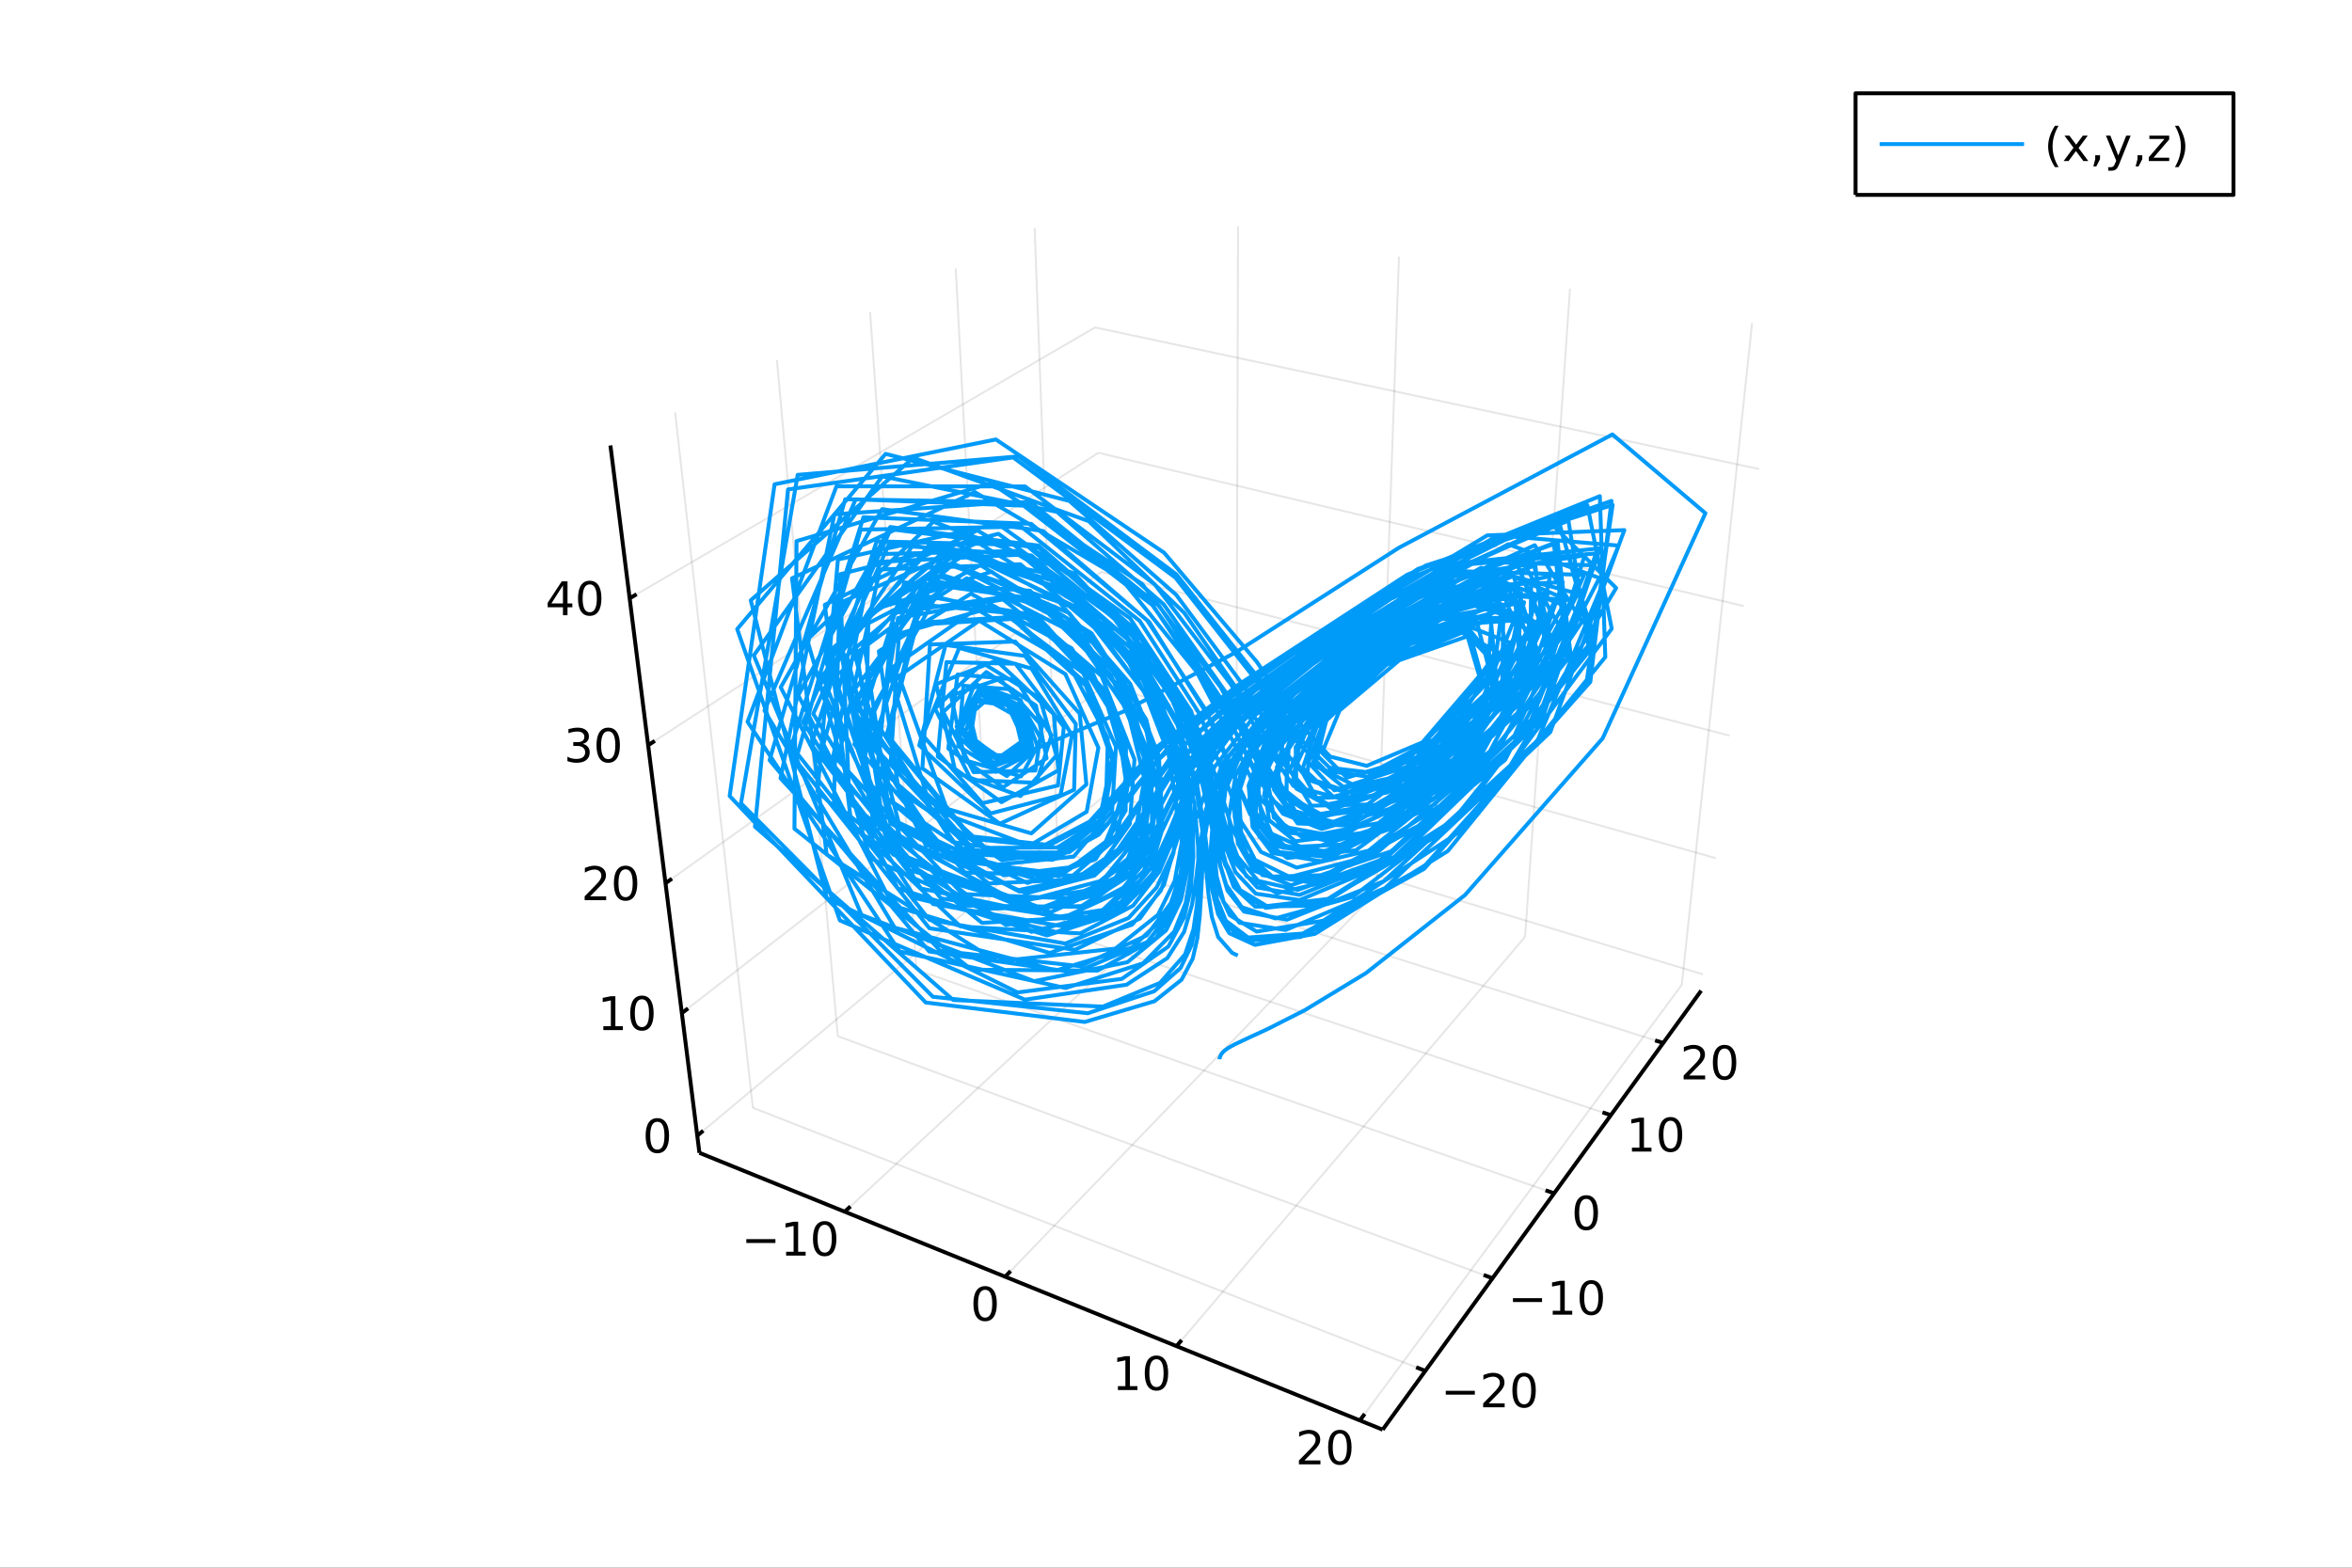<?xml version="1.0" encoding="utf-8"?>
<svg xmlns="http://www.w3.org/2000/svg" xmlns:xlink="http://www.w3.org/1999/xlink" width="600" height="400" viewBox="0 0 2400 1600">
<rect x="0" y="0" width="2400" height="1600" fill="#333333" stroke="none"/>
<defs>
  <clipPath id="clip650">
    <rect x="0" y="0" width="2400" height="1600"/>
  </clipPath>
</defs>
<path clip-path="url(#clip650)" d="
M0 1600 L2400 1600 L2400 0 L0 0  Z
  " fill="#ffffff" fill-rule="evenodd" fill-opacity="1"/>
<defs>
  <clipPath id="clip651">
    <rect x="480" y="0" width="1681" height="1600"/>
  </clipPath>
</defs>
<defs>
  <clipPath id="clip652">
    <rect x="141" y="47" width="2212" height="1440"/>
  </clipPath>
</defs>
<path clip-path="url(#clip652)" d="
M1179 806.848 L1174.55 779.94 L1198.6 770.554 L1232.74 775.445 L1229.06 800.68 L1213.14 817.377 L1179 806.848  Z
  " fill="#ffffff" fill-rule="evenodd" fill-opacity="1"/>
<polyline clip-path="url(#clip652)" style="stroke:#000000; stroke-linecap:butt; stroke-linejoin:round; stroke-width:2; stroke-opacity:0.1; fill:none" points="
  861.94,1236.69 1261.37,865.789 
  "/>
<polyline clip-path="url(#clip652)" style="stroke:#000000; stroke-linecap:butt; stroke-linejoin:round; stroke-width:2; stroke-opacity:0.1; fill:none" points="
  1261.37,865.789 1263.33,230.898 
  "/>
<polyline clip-path="url(#clip652)" style="stroke:#000000; stroke-linecap:butt; stroke-linejoin:round; stroke-width:2; stroke-opacity:0.1; fill:none" points="
  1025.66,1303.04 1404.88,909.745 
  "/>
<polyline clip-path="url(#clip652)" style="stroke:#000000; stroke-linecap:butt; stroke-linejoin:round; stroke-width:2; stroke-opacity:0.1; fill:none" points="
  1404.88,909.745 1427.52,261.82 
  "/>
<polyline clip-path="url(#clip652)" style="stroke:#000000; stroke-linecap:butt; stroke-linejoin:round; stroke-width:2; stroke-opacity:0.1; fill:none" points="
  1200.5,1373.89 1556.24,956.107 
  "/>
<polyline clip-path="url(#clip652)" style="stroke:#000000; stroke-linecap:butt; stroke-linejoin:round; stroke-width:2; stroke-opacity:0.1; fill:none" points="
  1556.24,956.107 1602.03,294.686 
  "/>
<polyline clip-path="url(#clip652)" style="stroke:#000000; stroke-linecap:butt; stroke-linejoin:round; stroke-width:2; stroke-opacity:0.1; fill:none" points="
  1387.62,1449.71 1716.13,1005.08 
  "/>
<polyline clip-path="url(#clip652)" style="stroke:#000000; stroke-linecap:butt; stroke-linejoin:round; stroke-width:2; stroke-opacity:0.1; fill:none" points="
  1716.13,1005.08 1787.87,329.686 
  "/>
<polyline clip-path="url(#clip650)" style="stroke:#000000; stroke-linecap:butt; stroke-linejoin:round; stroke-width:4; stroke-opacity:1; fill:none" points="
  713.703,1176.62 1410.89,1459.14 
  "/>
<polyline clip-path="url(#clip650)" style="stroke:#000000; stroke-linecap:butt; stroke-linejoin:round; stroke-width:4; stroke-opacity:1; fill:none" points="
  861.94,1236.69 867.796,1231.26 
  "/>
<polyline clip-path="url(#clip650)" style="stroke:#000000; stroke-linecap:butt; stroke-linejoin:round; stroke-width:4; stroke-opacity:1; fill:none" points="
  1025.66,1303.04 1031.25,1297.24 
  "/>
<polyline clip-path="url(#clip650)" style="stroke:#000000; stroke-linecap:butt; stroke-linejoin:round; stroke-width:4; stroke-opacity:1; fill:none" points="
  1200.5,1373.89 1205.78,1367.69 
  "/>
<polyline clip-path="url(#clip650)" style="stroke:#000000; stroke-linecap:butt; stroke-linejoin:round; stroke-width:4; stroke-opacity:1; fill:none" points="
  1387.62,1449.71 1392.53,1443.07 
  "/>
<path clip-path="url(#clip650)" d="M761.58 1264.67 L791.256 1264.67 L791.256 1268.6 L761.58 1268.6 L761.58 1264.67 Z" fill="#000000" fill-rule="evenodd" fill-opacity="1" /><path clip-path="url(#clip650)" d="M802.158 1277.56 L809.797 1277.56 L809.797 1251.19 L801.487 1252.86 L801.487 1248.6 L809.751 1246.94 L814.427 1246.94 L814.427 1277.56 L822.066 1277.56 L822.066 1281.5 L802.158 1281.5 L802.158 1277.56 Z" fill="#000000" fill-rule="evenodd" fill-opacity="1" /><path clip-path="url(#clip650)" d="M841.51 1250.01 Q837.899 1250.01 836.07 1253.58 Q834.265 1257.12 834.265 1264.25 Q834.265 1271.36 836.07 1274.92 Q837.899 1278.46 841.51 1278.46 Q845.144 1278.46 846.95 1274.92 Q848.778 1271.36 848.778 1264.25 Q848.778 1257.12 846.95 1253.58 Q845.144 1250.01 841.51 1250.01 M841.51 1246.31 Q847.32 1246.31 850.376 1250.92 Q853.454 1255.5 853.454 1264.25 Q853.454 1272.98 850.376 1277.58 Q847.32 1282.17 841.51 1282.17 Q835.7 1282.17 832.621 1277.58 Q829.565 1272.98 829.565 1264.25 Q829.565 1255.5 832.621 1250.92 Q835.7 1246.31 841.51 1246.31 Z" fill="#000000" fill-rule="evenodd" fill-opacity="1" /><path clip-path="url(#clip650)" d="M1005.23 1316.36 Q1001.62 1316.36 999.79 1319.92 Q997.984 1323.46 997.984 1330.59 Q997.984 1337.7 999.79 1341.26 Q1001.62 1344.81 1005.23 1344.81 Q1008.86 1344.81 1010.67 1341.26 Q1012.5 1337.7 1012.5 1330.59 Q1012.5 1323.46 1010.67 1319.92 Q1008.86 1316.36 1005.23 1316.36 M1005.23 1312.65 Q1011.04 1312.65 1014.1 1317.26 Q1017.17 1321.84 1017.17 1330.59 Q1017.17 1339.32 1014.1 1343.93 Q1011.04 1348.51 1005.23 1348.51 Q999.42 1348.51 996.341 1343.93 Q993.285 1339.32 993.285 1330.59 Q993.285 1321.84 996.341 1317.26 Q999.42 1312.65 1005.23 1312.65 Z" fill="#000000" fill-rule="evenodd" fill-opacity="1" /><path clip-path="url(#clip650)" d="M1140.72 1414.75 L1148.35 1414.75 L1148.35 1388.39 L1140.04 1390.05 L1140.04 1385.79 L1148.31 1384.13 L1152.98 1384.13 L1152.98 1414.75 L1160.62 1414.75 L1160.62 1418.69 L1140.72 1418.69 L1140.72 1414.75 Z" fill="#000000" fill-rule="evenodd" fill-opacity="1" /><path clip-path="url(#clip650)" d="M1180.07 1387.21 Q1176.46 1387.21 1174.63 1390.77 Q1172.82 1394.31 1172.82 1401.44 Q1172.82 1408.55 1174.63 1412.11 Q1176.46 1415.65 1180.07 1415.65 Q1183.7 1415.65 1185.51 1412.11 Q1187.34 1408.55 1187.34 1401.44 Q1187.34 1394.31 1185.51 1390.77 Q1183.7 1387.21 1180.07 1387.21 M1180.07 1383.5 Q1185.88 1383.5 1188.93 1388.11 Q1192.01 1392.69 1192.01 1401.44 Q1192.01 1410.17 1188.93 1414.77 Q1185.88 1419.36 1180.07 1419.36 Q1174.26 1419.36 1171.18 1414.77 Q1168.12 1410.17 1168.12 1401.44 Q1168.12 1392.69 1171.18 1388.11 Q1174.26 1383.5 1180.07 1383.5 Z" fill="#000000" fill-rule="evenodd" fill-opacity="1" /><path clip-path="url(#clip650)" d="M1331.06 1490.58 L1347.38 1490.58 L1347.38 1494.52 L1325.43 1494.52 L1325.43 1490.58 Q1328.1 1487.83 1332.68 1483.2 Q1337.29 1478.54 1338.47 1477.2 Q1340.71 1474.68 1341.59 1472.94 Q1342.49 1471.18 1342.49 1469.49 Q1342.49 1466.74 1340.55 1465 Q1338.63 1463.27 1335.53 1463.27 Q1333.33 1463.27 1330.87 1464.03 Q1328.44 1464.79 1325.67 1466.34 L1325.67 1461.62 Q1328.49 1460.49 1330.94 1459.91 Q1333.4 1459.33 1335.43 1459.33 Q1340.8 1459.33 1344 1462.02 Q1347.19 1464.7 1347.19 1469.19 Q1347.19 1471.32 1346.38 1473.24 Q1345.6 1475.14 1343.49 1477.73 Q1342.91 1478.4 1339.81 1481.62 Q1336.71 1484.82 1331.06 1490.58 Z" fill="#000000" fill-rule="evenodd" fill-opacity="1" /><path clip-path="url(#clip650)" d="M1367.19 1463.03 Q1363.58 1463.03 1361.75 1466.6 Q1359.95 1470.14 1359.95 1477.27 Q1359.95 1484.38 1361.75 1487.94 Q1363.58 1491.48 1367.19 1491.48 Q1370.83 1491.48 1372.63 1487.94 Q1374.46 1484.38 1374.46 1477.27 Q1374.46 1470.14 1372.63 1466.6 Q1370.83 1463.03 1367.19 1463.03 M1367.19 1459.33 Q1373 1459.33 1376.06 1463.94 Q1379.14 1468.52 1379.14 1477.27 Q1379.14 1486 1376.06 1490.6 Q1373 1495.19 1367.19 1495.19 Q1361.38 1495.19 1358.3 1490.6 Q1355.25 1486 1355.25 1477.27 Q1355.25 1468.52 1358.3 1463.94 Q1361.38 1459.33 1367.19 1459.33 Z" fill="#000000" fill-rule="evenodd" fill-opacity="1" /><polyline clip-path="url(#clip652)" style="stroke:#000000; stroke-linecap:butt; stroke-linejoin:round; stroke-width:2; stroke-opacity:0.1; fill:none" points="
  1454.41,1399.14 768.231,1130.63 
  "/>
<polyline clip-path="url(#clip652)" style="stroke:#000000; stroke-linecap:butt; stroke-linejoin:round; stroke-width:2; stroke-opacity:0.1; fill:none" points="
  768.231,1130.63 688.918,420.769 
  "/>
<polyline clip-path="url(#clip652)" style="stroke:#000000; stroke-linecap:butt; stroke-linejoin:round; stroke-width:2; stroke-opacity:0.1; fill:none" points="
  1522.98,1304.6 854.894,1057.53 
  "/>
<polyline clip-path="url(#clip652)" style="stroke:#000000; stroke-linecap:butt; stroke-linejoin:round; stroke-width:2; stroke-opacity:0.1; fill:none" points="
  854.894,1057.53 792.802,367.498 
  "/>
<polyline clip-path="url(#clip652)" style="stroke:#000000; stroke-linecap:butt; stroke-linejoin:round; stroke-width:2; stroke-opacity:0.1; fill:none" points="
  1585.86,1217.91 935.182,989.806 
  "/>
<polyline clip-path="url(#clip652)" style="stroke:#000000; stroke-linecap:butt; stroke-linejoin:round; stroke-width:2; stroke-opacity:0.1; fill:none" points="
  935.182,989.806 887.886,318.739 
  "/>
<polyline clip-path="url(#clip652)" style="stroke:#000000; stroke-linecap:butt; stroke-linejoin:round; stroke-width:2; stroke-opacity:0.1; fill:none" points="
  1643.73,1138.13 1009.77,926.888 
  "/>
<polyline clip-path="url(#clip652)" style="stroke:#000000; stroke-linecap:butt; stroke-linejoin:round; stroke-width:2; stroke-opacity:0.1; fill:none" points="
  1009.77,926.888 975.242,273.943 
  "/>
<polyline clip-path="url(#clip652)" style="stroke:#000000; stroke-linecap:butt; stroke-linejoin:round; stroke-width:2; stroke-opacity:0.1; fill:none" points="
  1697.16,1064.46 1079.25,868.282 
  "/>
<polyline clip-path="url(#clip652)" style="stroke:#000000; stroke-linecap:butt; stroke-linejoin:round; stroke-width:2; stroke-opacity:0.1; fill:none" points="
  1079.25,868.282 1055.78,232.645 
  "/>
<polyline clip-path="url(#clip650)" style="stroke:#000000; stroke-linecap:butt; stroke-linejoin:round; stroke-width:4; stroke-opacity:1; fill:none" points="
  1410.89,1459.14 1735.86,1011.12 
  "/>
<polyline clip-path="url(#clip650)" style="stroke:#000000; stroke-linecap:butt; stroke-linejoin:round; stroke-width:4; stroke-opacity:1; fill:none" points="
  1454.41,1399.14 1445.04,1395.47 
  "/>
<polyline clip-path="url(#clip650)" style="stroke:#000000; stroke-linecap:butt; stroke-linejoin:round; stroke-width:4; stroke-opacity:1; fill:none" points="
  1522.98,1304.6 1513.91,1301.24 
  "/>
<polyline clip-path="url(#clip650)" style="stroke:#000000; stroke-linecap:butt; stroke-linejoin:round; stroke-width:4; stroke-opacity:1; fill:none" points="
  1585.86,1217.91 1577.07,1214.82 
  "/>
<polyline clip-path="url(#clip650)" style="stroke:#000000; stroke-linecap:butt; stroke-linejoin:round; stroke-width:4; stroke-opacity:1; fill:none" points="
  1643.73,1138.13 1635.2,1135.28 
  "/>
<polyline clip-path="url(#clip650)" style="stroke:#000000; stroke-linecap:butt; stroke-linejoin:round; stroke-width:4; stroke-opacity:1; fill:none" points="
  1697.16,1064.46 1688.88,1061.83 
  "/>
<path clip-path="url(#clip650)" d="M1475.26 1419.46 L1504.93 1419.46 L1504.93 1423.39 L1475.26 1423.39 L1475.26 1419.46 Z" fill="#000000" fill-rule="evenodd" fill-opacity="1" /><path clip-path="url(#clip650)" d="M1519.05 1432.35 L1535.37 1432.35 L1535.37 1436.29 L1513.43 1436.29 L1513.43 1432.35 Q1516.09 1429.6 1520.67 1424.97 Q1525.28 1420.32 1526.46 1418.97 Q1528.71 1416.45 1529.59 1414.71 Q1530.49 1412.95 1530.49 1411.27 Q1530.49 1408.51 1528.54 1406.77 Q1526.62 1405.04 1523.52 1405.04 Q1521.32 1405.04 1518.87 1405.8 Q1516.44 1406.57 1513.66 1408.12 L1513.66 1403.39 Q1516.48 1402.26 1518.94 1401.68 Q1521.39 1401.1 1523.43 1401.1 Q1528.8 1401.1 1531.99 1403.79 Q1535.19 1406.47 1535.19 1410.96 Q1535.19 1413.09 1534.38 1415.02 Q1533.59 1416.91 1531.48 1419.51 Q1530.91 1420.18 1527.8 1423.39 Q1524.7 1426.59 1519.05 1432.35 Z" fill="#000000" fill-rule="evenodd" fill-opacity="1" /><path clip-path="url(#clip650)" d="M1555.19 1404.81 Q1551.58 1404.81 1549.75 1408.37 Q1547.94 1411.91 1547.94 1419.04 Q1547.94 1426.15 1549.75 1429.71 Q1551.58 1433.26 1555.19 1433.26 Q1558.82 1433.26 1560.63 1429.71 Q1562.46 1426.15 1562.46 1419.04 Q1562.46 1411.91 1560.63 1408.37 Q1558.82 1404.81 1555.19 1404.81 M1555.19 1401.1 Q1561 1401.1 1564.05 1405.71 Q1567.13 1410.29 1567.13 1419.04 Q1567.13 1427.77 1564.05 1432.38 Q1561 1436.96 1555.19 1436.96 Q1549.38 1436.96 1546.3 1432.38 Q1543.24 1427.77 1543.24 1419.04 Q1543.24 1410.29 1546.3 1405.71 Q1549.38 1401.1 1555.19 1401.1 Z" fill="#000000" fill-rule="evenodd" fill-opacity="1" /><path clip-path="url(#clip650)" d="M1543.83 1324.92 L1573.51 1324.92 L1573.51 1328.86 L1543.83 1328.86 L1543.83 1324.92 Z" fill="#000000" fill-rule="evenodd" fill-opacity="1" /><path clip-path="url(#clip650)" d="M1584.41 1337.81 L1592.05 1337.81 L1592.05 1311.45 L1583.74 1313.11 L1583.74 1308.86 L1592 1307.19 L1596.68 1307.19 L1596.68 1337.81 L1604.32 1337.81 L1604.32 1341.75 L1584.41 1341.75 L1584.41 1337.81 Z" fill="#000000" fill-rule="evenodd" fill-opacity="1" /><path clip-path="url(#clip650)" d="M1623.76 1310.27 Q1620.15 1310.27 1618.32 1313.83 Q1616.52 1317.37 1616.52 1324.5 Q1616.52 1331.61 1618.32 1335.17 Q1620.15 1338.72 1623.76 1338.72 Q1627.4 1338.72 1629.2 1335.17 Q1631.03 1331.61 1631.03 1324.5 Q1631.03 1317.37 1629.2 1313.83 Q1627.4 1310.27 1623.76 1310.27 M1623.76 1306.56 Q1629.57 1306.56 1632.63 1311.17 Q1635.71 1315.75 1635.71 1324.5 Q1635.71 1333.23 1632.63 1337.84 Q1629.57 1342.42 1623.76 1342.42 Q1617.95 1342.42 1614.87 1337.84 Q1611.82 1333.23 1611.82 1324.5 Q1611.82 1315.75 1614.87 1311.17 Q1617.95 1306.56 1623.76 1306.56 Z" fill="#000000" fill-rule="evenodd" fill-opacity="1" /><path clip-path="url(#clip650)" d="M1618.66 1223.58 Q1615.04 1223.58 1613.22 1227.14 Q1611.41 1230.68 1611.41 1237.81 Q1611.41 1244.92 1613.22 1248.48 Q1615.04 1252.03 1618.66 1252.03 Q1622.29 1252.03 1624.1 1248.48 Q1625.92 1244.92 1625.92 1237.81 Q1625.92 1230.68 1624.1 1227.14 Q1622.29 1223.58 1618.66 1223.58 M1618.66 1219.87 Q1624.47 1219.87 1627.52 1224.48 Q1630.6 1229.06 1630.6 1237.81 Q1630.6 1246.54 1627.52 1251.15 Q1624.47 1255.73 1618.66 1255.73 Q1612.85 1255.73 1609.77 1251.15 Q1606.71 1246.54 1606.71 1237.81 Q1606.71 1229.06 1609.77 1224.48 Q1612.85 1219.87 1618.66 1219.87 Z" fill="#000000" fill-rule="evenodd" fill-opacity="1" /><path clip-path="url(#clip650)" d="M1665.25 1171.34 L1672.89 1171.34 L1672.89 1144.98 L1664.58 1146.65 L1664.58 1142.39 L1672.84 1140.72 L1677.52 1140.72 L1677.52 1171.34 L1685.16 1171.34 L1685.16 1175.28 L1665.25 1175.28 L1665.25 1171.34 Z" fill="#000000" fill-rule="evenodd" fill-opacity="1" /><path clip-path="url(#clip650)" d="M1704.6 1143.8 Q1700.99 1143.8 1699.16 1147.36 Q1697.36 1150.9 1697.36 1158.03 Q1697.36 1165.14 1699.16 1168.71 Q1700.99 1172.25 1704.6 1172.25 Q1708.24 1172.25 1710.04 1168.71 Q1711.87 1165.14 1711.87 1158.03 Q1711.87 1150.9 1710.04 1147.36 Q1708.24 1143.8 1704.6 1143.8 M1704.6 1140.09 Q1710.41 1140.09 1713.47 1144.7 Q1716.55 1149.28 1716.55 1158.03 Q1716.55 1166.76 1713.47 1171.37 Q1710.41 1175.95 1704.6 1175.95 Q1698.79 1175.95 1695.71 1171.37 Q1692.66 1166.76 1692.66 1158.03 Q1692.66 1149.28 1695.71 1144.7 Q1698.79 1140.09 1704.6 1140.09 Z" fill="#000000" fill-rule="evenodd" fill-opacity="1" /><path clip-path="url(#clip650)" d="M1723.63 1097.68 L1739.95 1097.68 L1739.95 1101.62 L1718.01 1101.62 L1718.01 1097.68 Q1720.67 1094.93 1725.25 1090.3 Q1729.86 1085.64 1731.04 1084.3 Q1733.29 1081.78 1734.17 1080.04 Q1735.07 1078.28 1735.07 1076.59 Q1735.07 1073.84 1733.13 1072.1 Q1731.2 1070.37 1728.1 1070.37 Q1725.9 1070.37 1723.45 1071.13 Q1721.02 1071.89 1718.24 1073.44 L1718.24 1068.72 Q1721.07 1067.59 1723.52 1067.01 Q1725.97 1066.43 1728.01 1066.43 Q1733.38 1066.43 1736.57 1069.12 Q1739.77 1071.8 1739.77 1076.29 Q1739.77 1078.42 1738.96 1080.34 Q1738.17 1082.24 1736.06 1084.83 Q1735.49 1085.5 1732.38 1088.72 Q1729.28 1091.92 1723.63 1097.68 Z" fill="#000000" fill-rule="evenodd" fill-opacity="1" /><path clip-path="url(#clip650)" d="M1759.77 1070.13 Q1756.16 1070.13 1754.33 1073.7 Q1752.52 1077.24 1752.52 1084.37 Q1752.52 1091.48 1754.33 1095.04 Q1756.16 1098.58 1759.77 1098.58 Q1763.4 1098.58 1765.21 1095.04 Q1767.04 1091.48 1767.04 1084.37 Q1767.04 1077.24 1765.21 1073.7 Q1763.4 1070.13 1759.77 1070.13 M1759.77 1066.43 Q1765.58 1066.43 1768.63 1071.04 Q1771.71 1075.62 1771.71 1084.37 Q1771.71 1093.1 1768.63 1097.7 Q1765.58 1102.29 1759.77 1102.29 Q1753.96 1102.29 1750.88 1097.7 Q1747.82 1093.1 1747.82 1084.37 Q1747.82 1075.62 1750.88 1071.04 Q1753.96 1066.43 1759.77 1066.43 Z" fill="#000000" fill-rule="evenodd" fill-opacity="1" /><polyline clip-path="url(#clip652)" style="stroke:#000000; stroke-linecap:butt; stroke-linejoin:round; stroke-width:2; stroke-opacity:0.1; fill:none" points="
  711.497,1159.09 1129.54,809.958 
  "/>
<polyline clip-path="url(#clip652)" style="stroke:#000000; stroke-linecap:butt; stroke-linejoin:round; stroke-width:2; stroke-opacity:0.1; fill:none" points="
  1129.54,809.958 1737.7,994.447 
  "/>
<polyline clip-path="url(#clip652)" style="stroke:#000000; stroke-linecap:butt; stroke-linejoin:round; stroke-width:2; stroke-opacity:0.1; fill:none" points="
  695.768,1034.05 1126.71,699.561 
  "/>
<polyline clip-path="url(#clip652)" style="stroke:#000000; stroke-linecap:butt; stroke-linejoin:round; stroke-width:2; stroke-opacity:0.1; fill:none" points="
  1126.71,699.561 1750.85,875.873 
  "/>
<polyline clip-path="url(#clip652)" style="stroke:#000000; stroke-linecap:butt; stroke-linejoin:round; stroke-width:2; stroke-opacity:0.1; fill:none" points="
  679.086,901.442 1123.76,583.746 
  "/>
<polyline clip-path="url(#clip652)" style="stroke:#000000; stroke-linecap:butt; stroke-linejoin:round; stroke-width:2; stroke-opacity:0.1; fill:none" points="
  1123.76,583.746 1764.72,750.767 
  "/>
<polyline clip-path="url(#clip652)" style="stroke:#000000; stroke-linecap:butt; stroke-linejoin:round; stroke-width:2; stroke-opacity:0.1; fill:none" points="
  661.364,760.564 1120.65,462.102 
  "/>
<polyline clip-path="url(#clip652)" style="stroke:#000000; stroke-linecap:butt; stroke-linejoin:round; stroke-width:2; stroke-opacity:0.1; fill:none" points="
  1120.65,462.102 1779.37,618.575 
  "/>
<polyline clip-path="url(#clip652)" style="stroke:#000000; stroke-linecap:butt; stroke-linejoin:round; stroke-width:2; stroke-opacity:0.1; fill:none" points="
  642.501,610.615 1117.38,334.18 
  "/>
<polyline clip-path="url(#clip652)" style="stroke:#000000; stroke-linecap:butt; stroke-linejoin:round; stroke-width:2; stroke-opacity:0.1; fill:none" points="
  1117.38,334.18 1794.88,478.677 
  "/>
<polyline clip-path="url(#clip650)" style="stroke:#000000; stroke-linecap:butt; stroke-linejoin:round; stroke-width:4; stroke-opacity:1; fill:none" points="
  713.703,1176.62 622.88,454.634 
  "/>
<polyline clip-path="url(#clip650)" style="stroke:#000000; stroke-linecap:butt; stroke-linejoin:round; stroke-width:4; stroke-opacity:1; fill:none" points="
  711.497,1159.09 717.597,1154 
  "/>
<polyline clip-path="url(#clip650)" style="stroke:#000000; stroke-linecap:butt; stroke-linejoin:round; stroke-width:4; stroke-opacity:1; fill:none" points="
  695.768,1034.05 702.088,1029.14 
  "/>
<polyline clip-path="url(#clip650)" style="stroke:#000000; stroke-linecap:butt; stroke-linejoin:round; stroke-width:4; stroke-opacity:1; fill:none" points="
  679.086,901.442 685.644,896.757 
  "/>
<polyline clip-path="url(#clip650)" style="stroke:#000000; stroke-linecap:butt; stroke-linejoin:round; stroke-width:4; stroke-opacity:1; fill:none" points="
  661.364,760.564 668.177,756.137 
  "/>
<polyline clip-path="url(#clip650)" style="stroke:#000000; stroke-linecap:butt; stroke-linejoin:round; stroke-width:4; stroke-opacity:1; fill:none" points="
  642.501,610.615 649.588,606.49 
  "/>
<path clip-path="url(#clip650)" d="M670.753 1144.89 Q667.142 1144.89 665.313 1148.45 Q663.508 1152 663.508 1159.13 Q663.508 1166.23 665.313 1169.8 Q667.142 1173.34 670.753 1173.34 Q674.387 1173.34 676.193 1169.8 Q678.022 1166.23 678.022 1159.13 Q678.022 1152 676.193 1148.45 Q674.387 1144.89 670.753 1144.89 M670.753 1141.19 Q676.563 1141.19 679.619 1145.79 Q682.697 1150.38 682.697 1159.13 Q682.697 1167.85 679.619 1172.46 Q676.563 1177.04 670.753 1177.04 Q664.943 1177.04 661.864 1172.46 Q658.809 1167.85 658.809 1159.13 Q658.809 1150.38 661.864 1145.79 Q664.943 1141.19 670.753 1141.19 Z" fill="#000000" fill-rule="evenodd" fill-opacity="1" /><path clip-path="url(#clip650)" d="M615.672 1047.39 L623.31 1047.39 L623.31 1021.03 L615 1022.69 L615 1018.44 L623.264 1016.77 L627.94 1016.77 L627.94 1047.39 L635.579 1047.39 L635.579 1051.33 L615.672 1051.33 L615.672 1047.39 Z" fill="#000000" fill-rule="evenodd" fill-opacity="1" /><path clip-path="url(#clip650)" d="M655.023 1019.85 Q651.412 1019.85 649.583 1023.41 Q647.778 1026.95 647.778 1034.08 Q647.778 1041.19 649.583 1044.75 Q651.412 1048.3 655.023 1048.3 Q658.657 1048.3 660.463 1044.75 Q662.292 1041.19 662.292 1034.08 Q662.292 1026.95 660.463 1023.41 Q658.657 1019.85 655.023 1019.85 M655.023 1016.14 Q660.833 1016.14 663.889 1020.75 Q666.968 1025.33 666.968 1034.08 Q666.968 1042.81 663.889 1047.42 Q660.833 1052 655.023 1052 Q649.213 1052 646.134 1047.42 Q643.079 1042.81 643.079 1034.08 Q643.079 1025.33 646.134 1020.75 Q649.213 1016.14 655.023 1016.14 Z" fill="#000000" fill-rule="evenodd" fill-opacity="1" /><path clip-path="url(#clip650)" d="M602.208 914.787 L618.527 914.787 L618.527 918.722 L596.583 918.722 L596.583 914.787 Q599.245 912.032 603.828 907.403 Q608.435 902.75 609.615 901.407 Q611.861 898.884 612.74 897.148 Q613.643 895.389 613.643 893.699 Q613.643 890.944 611.699 889.208 Q609.777 887.472 606.675 887.472 Q604.476 887.472 602.023 888.236 Q599.592 889 596.814 890.551 L596.814 885.829 Q599.638 884.694 602.092 884.116 Q604.546 883.537 606.583 883.537 Q611.953 883.537 615.148 886.222 Q618.342 888.907 618.342 893.398 Q618.342 895.528 617.532 897.449 Q616.745 899.347 614.638 901.94 Q614.06 902.611 610.958 905.828 Q607.856 909.023 602.208 914.787 Z" fill="#000000" fill-rule="evenodd" fill-opacity="1" /><path clip-path="url(#clip650)" d="M638.342 887.241 Q634.731 887.241 632.902 890.805 Q631.097 894.347 631.097 901.477 Q631.097 908.583 632.902 912.148 Q634.731 915.69 638.342 915.69 Q641.976 915.69 643.782 912.148 Q645.61 908.583 645.61 901.477 Q645.61 894.347 643.782 890.805 Q641.976 887.241 638.342 887.241 M638.342 883.537 Q644.152 883.537 647.208 888.143 Q650.286 892.727 650.286 901.477 Q650.286 910.203 647.208 914.81 Q644.152 919.393 638.342 919.393 Q632.532 919.393 629.453 914.81 Q626.397 910.203 626.397 901.477 Q626.397 892.727 629.453 888.143 Q632.532 883.537 638.342 883.537 Z" fill="#000000" fill-rule="evenodd" fill-opacity="1" /><path clip-path="url(#clip650)" d="M594.625 759.21 Q597.981 759.927 599.856 762.196 Q601.754 764.464 601.754 767.798 Q601.754 772.913 598.236 775.714 Q594.717 778.515 588.236 778.515 Q586.06 778.515 583.745 778.075 Q581.454 777.659 579 776.802 L579 772.288 Q580.944 773.423 583.259 774.001 Q585.574 774.58 588.097 774.58 Q592.495 774.58 594.787 772.844 Q597.102 771.108 597.102 767.798 Q597.102 764.742 594.949 763.029 Q592.819 761.293 589 761.293 L584.972 761.293 L584.972 757.45 L589.185 757.45 Q592.634 757.45 594.463 756.085 Q596.291 754.696 596.291 752.103 Q596.291 749.441 594.393 748.029 Q592.518 746.594 589 746.594 Q587.079 746.594 584.879 747.011 Q582.68 747.427 580.042 748.307 L580.042 744.14 Q582.704 743.4 585.018 743.029 Q587.356 742.659 589.416 742.659 Q594.741 742.659 597.842 745.089 Q600.944 747.497 600.944 751.617 Q600.944 754.488 599.301 756.478 Q597.657 758.446 594.625 759.21 Z" fill="#000000" fill-rule="evenodd" fill-opacity="1" /><path clip-path="url(#clip650)" d="M620.62 746.363 Q617.009 746.363 615.18 749.927 Q613.375 753.469 613.375 760.599 Q613.375 767.705 615.18 771.27 Q617.009 774.812 620.62 774.812 Q624.254 774.812 626.06 771.27 Q627.888 767.705 627.888 760.599 Q627.888 753.469 626.06 749.927 Q624.254 746.363 620.62 746.363 M620.62 742.659 Q626.43 742.659 629.486 747.265 Q632.564 751.849 632.564 760.599 Q632.564 769.325 629.486 773.932 Q626.43 778.515 620.62 778.515 Q614.81 778.515 611.731 773.932 Q608.676 769.325 608.676 760.599 Q608.676 751.849 611.731 747.265 Q614.81 742.659 620.62 742.659 Z" fill="#000000" fill-rule="evenodd" fill-opacity="1" /><path clip-path="url(#clip650)" d="M574.442 597.409 L562.637 615.858 L574.442 615.858 L574.442 597.409 M573.216 593.335 L579.095 593.335 L579.095 615.858 L584.026 615.858 L584.026 619.747 L579.095 619.747 L579.095 627.895 L574.442 627.895 L574.442 619.747 L558.841 619.747 L558.841 615.233 L573.216 593.335 Z" fill="#000000" fill-rule="evenodd" fill-opacity="1" /><path clip-path="url(#clip650)" d="M601.757 596.414 Q598.146 596.414 596.317 599.979 Q594.512 603.521 594.512 610.65 Q594.512 617.757 596.317 621.321 Q598.146 624.863 601.757 624.863 Q605.391 624.863 607.197 621.321 Q609.026 617.757 609.026 610.65 Q609.026 603.521 607.197 599.979 Q605.391 596.414 601.757 596.414 M601.757 592.71 Q607.567 592.71 610.623 597.317 Q613.701 601.9 613.701 610.65 Q613.701 619.377 610.623 623.983 Q607.567 628.567 601.757 628.567 Q595.947 628.567 592.868 623.983 Q589.813 619.377 589.813 610.65 Q589.813 601.9 592.868 597.317 Q595.947 592.71 601.757 592.71 Z" fill="#000000" fill-rule="evenodd" fill-opacity="1" /><polyline clip-path="url(#clip652)" style="stroke:#009af9; stroke-linecap:butt; stroke-linejoin:round; stroke-width:4; stroke-opacity:1; fill:none" points="
  1244.37,1081.06 1244.37,1081.05 1244.38,1080.95 1244.51,1080.23 1244.86,1078.86 1245.53,1077.15 1246.8,1075.08 1249.07,1072.63 1253.08,1069.67 1260.09,1065.79 
  1272.66,1059.85 1294.79,1049.6 1331.59,1030.91 1393.92,993.11 1494.92,913.466 1635.37,753.555 1740.22,523.789 1645.31,443.375 1427.45,559.056 1261.23,665.656 
  1146.65,726.076 1094.08,748.137 1060.4,762.781 1039.3,770.725 1016.51,770.765 996.027,756.431 989.481,729.38 1007.07,714.12 1035.48,730.044 1041.93,757.105 
  1018.99,773.39 990.466,751.671 996.029,715.7 1028.24,719.929 1044.26,754.661 1024.07,775.464 988.87,752.407 995.7,713.199 1031.69,720.563 1045.8,758.664 
  1019.77,777.661 984.792,747.519 999.328,708.85 1037.25,723.685 1047.03,763.222 1014.1,778.994 981.251,742.623 1002.48,705.468 1041.47,725.813 1048.56,766.605 
  1010.61,780.445 978.406,740.098 1003.43,702.604 1043.98,725.554 1051.01,768.147 1010.78,783.297 976.072,741.534 1001.18,699.865 1044.37,721.984 1054.62,767.097 
  1016.09,787.812 975.088,748.588 994.584,697.957 1041.46,714.502 1058.89,762.503 1027.35,792.046 977.76,761.533 983.093,699.887 1033.35,703.651 1062.4,754.384 
  1041.92,792.4 984.691,775.96 970.368,709.88 1020.22,692.955 1063.17,740.905 1056.57,786.383 993.452,788.051 962.456,726.638 1006.52,685.853 1057.12,720.107 
  1067.94,773.873 1023.42,803.611 967.648,763.959 977.107,688.428 1036.29,693.402 1073.05,750.505 1057.46,798.946 991.07,796.049 954.13,723.147 1002.56,676.619 
  1061.02,712.578 1078.05,771.053 1041.31,812.494 974.984,788.255 955.284,698.271 1016.74,674.189 1075.37,728.95 1079.94,786.227 1021.94,818.711 956.887,772.097 
  965.746,675.778 1036.23,677.43 1085.53,741.817 1079.59,801.666 1002.39,819.807 941.616,750.493 978.848,661.233 1052.55,682.338 1093.88,750.339 1082.15,811.557 
  1011,830.17 938.012,760.687 964.876,658.256 1045.95,669.433 1097.73,738.831 1096.04,806.014 1020.3,840.661 941.223,784.17 948.912,657.779 1035.97,654.749 
  1101.77,728.338 1108.56,800.615 1052.37,850.575 966.117,825.416 917.154,690.085 999.287,633.482 1087.1,687.983 1120.79,763.171 1108.82,828.493 1050.37,863.145 
  949.742,825.089 906.669,683.877 996.112,621.507 1089.59,675.837 1130.46,753.592 1128.48,821.557 1083.83,870.005 996.01,870.029 892.95,751.491 938.361,616.923 
  1051.69,627.732 1126.52,707.752 1150.12,789.137 1132.88,855.591 1084.11,892.036 968.403,877.428 871.196,733.29 944.808,590.824 1065.55,616.849 1142.77,702.257 
  1170.65,782.903 1164.89,854.038 1138.06,896.047 1063.49,926.988 915.987,872.902 843.371,676.811 951.732,557.443 1085.22,601.293 1162.61,686.939 1195.27,757.074 
  1207.92,819.104 1209.02,852.667 1204.7,891.148 1194.85,921.455 1170.18,954.663 1102.18,986.092 959.435,970.404 796.457,794.306 851.481,524.876 1039.23,512.025 
  1176.72,618.227 1255.79,737.265 1282.21,792.223 1309.17,830.516 1348.67,846.131 1423.55,823.851 1540.4,714.813 1568.22,606.688 1463.78,621.048 1347.76,696.736 
  1291.33,756.57 1274.08,801.662 1278.18,844.122 1298.08,870.527 1348.43,879.04 1464.46,820.63 1586.6,672.566 1563.82,570.011 1419.12,630.858 1301.13,715.662 
  1247.74,778.585 1230.41,826.531 1224.19,865.381 1220.54,896.571 1216.27,923.78 1208.24,951.1 1191.18,977.813 1149.51,1005.03 1045.82,1020.26 857.044,939.39 
  752.232,642.051 903.673,463.209 1091.2,511.28 1200.21,607.107 1271.52,703.413 1305.48,760.128 1335.01,795.954 1373.55,808.919 1436.8,787.806 1522.15,703.479 
  1531.3,631.085 1450.82,646.565 1358.51,711.629 1322.13,762.543 1322.87,804.866 1360.4,825.3 1435.69,799.893 1538,693.084 1530.97,615.969 1424.84,654.21 
  1334.35,725.747 1302.88,782.885 1311.45,825.082 1350.13,843.16 1437.44,812.506 1551.77,691.4 1545.35,600.812 1424.59,645.148 1322.16,723.203 1282.77,785.067 
  1281.53,829.646 1301.84,861.272 1350.45,870.836 1466.43,812.781 1584.1,665.614 1548.97,577.383 1408.19,641.481 1301.08,721.572 1254.37,781.941 1240.7,829.364 
  1238.84,864.116 1241.47,894.244 1248.59,920.429 1264.75,941.793 1311.8,949.18 1413.42,906.318 1581.91,747.192 1657.49,541.03 1517.52,546.432 1337.38,655.152 
  1239.86,722.989 1180.84,776.5 1149.8,818.248 1121.01,851.983 1074.09,877.573 993.83,871.635 894.735,765.276 916.337,630.783 1023.53,611.789 1113.36,683.476 
  1148.95,761.735 1148.63,827.274 1118.01,876.923 1048.47,901.185 917.057,839.561 872.199,667.686 985.848,583.463 1097.78,640.187 1157.26,725.652 1175.16,795.144 
  1167.92,858.334 1141.94,899.324 1072.27,930.999 926.177,887.485 836.705,699.277 931.476,556.379 1069.93,585.596 1157.06,671.128 1196.69,746.524 1213.56,815.06 
  1216.53,856.014 1215.2,890.287 1209.95,921.376 1198.11,950.912 1166.41,983.183 1087.39,1008.4 918,971.058 762.821,736.695 853.543,496.348 1046.01,496.438 
  1178.36,596.493 1256.35,698.915 1291.54,761.105 1319.83,802.084 1355.31,820.761 1415.85,808.751 1510.08,732.516 1551.55,634.548 1480.42,626.376 1376.21,688.257 
  1320.03,745.034 1303.11,793.319 1325.43,835.097 1371.41,840.02 1485.96,773.219 1567.73,648.921 1503.78,607.277 1388.27,669.267 1310.37,737.28 1282.57,790.806 
  1287.91,841.32 1312.51,864.744 1381.2,861.408 1512.63,768.267 1595.23,617.573 1516.27,586.954 1381.08,660.41 1295.39,728.85 1258.61,777.842 1244.4,823.407 
  1242.42,853.363 1245.15,883.756 1252.54,908.913 1269.45,930.402 1313.23,938.674 1411.91,899.425 1568.88,755.798 1651.68,556.823 1528.27,546.445 1353.99,648.433 
  1252.97,719.299 1193.27,774.795 1163.27,818.368 1137.65,854.07 1096.66,884.63 1023.97,893.342 905.587,815.092 881.951,659.027 986.424,590.188 1096.29,646.389 
  1150.61,725.469 1167.73,795.055 1156.81,859.503 1125.11,898.617 1039.44,921.279 897.687,845.386 856.701,647.586 988.515,563.572 1109.81,628.819 1168.78,707.876 
  1191.93,766.607 1200.81,823.959 1198.7,864.721 1187.65,903.279 1163.14,937.467 1096.81,969.409 948.387,947.399 805.46,767.777 881.049,527.933 1052.24,534.618 
  1172.62,634.749 1236.91,737.138 1262.44,799.135 1281.2,838.702 1309.21,865.241 1359.94,869.05 1462.56,816.055 1578.87,677.44 1566.62,576.96 1432.83,626.317 
  1313.07,710.642 1259.37,771.93 1242.64,816.28 1238.42,854.812 1239.44,883.118 1244.48,911.555 1254.89,934.102 1282.23,950.764 1350.17,939.737 1491.85,847.417 
  1644.62,641.633 1619.79,515.591 1436.19,591.225 1279.78,693.581 1193.92,760.898 1159.35,802.404 1130.08,840.662 1091.25,869.633 1021.96,877.78 916.984,807.123 
  896.774,664.68 990.751,605.898 1093.5,661.589 1140.12,736.774 1150.19,806.305 1125.1,866.652 1070.3,896.43 944.54,862.42 869.059,707.515 960.609,586.496 
  1076.22,623.93 1147.02,708.852 1171.66,785.032 1164.03,859.176 1137.03,898.556 1057.01,928.526 909.307,867.954 844.047,666.409 974.951,554.987 1101.51,612.957 
  1174.47,704.703 1201.29,772.168 1210.54,827.128 1211.07,861.684 1206.5,898.32 1196.31,928.57 1170.79,961.372 1097.2,992.516 948.213,971.11 785.288,775.841 
  862.466,509.552 1051.98,512.821 1183.05,618.643 1261.85,736.9 1288.88,790.347 1317.79,826.793 1360.38,838.826 1439.87,808.507 1548.35,694.374 1552.08,605.108 
  1443.16,635.535 1335.27,712.282 1290.71,770.1 1282.58,814.68 1297.3,850.771 1334.15,867.281 1424.07,839.196 1553.52,715.265 1581.72,588.013 1454.46,616.254 
  1328.16,700.881 1268.84,763.574 1250.42,806.213 1245.84,846.009 1248.88,877.049 1258.89,905.098 1280.85,925.376 1343.65,924.293 1472.73,849.402 1621.7,664.439 
  1600.42,531.241 1421.28,608.556 1276.11,706.474 1194.72,784.271 1169.18,826.267 1140.8,867.074 1096.5,897.684 1008.57,901.693 882.496,796.103 886.326,624.06 
  1011.88,583.429 1122.87,661.678 1169.83,745.884 1181.43,808.137 1173.68,864.035 1149.14,904.491 1085.86,937.486 939.54,906.754 829.831,728.565 906.83,556.004 
  1052.47,566.903 1152.95,653.729 1200.71,734.515 1221.78,802.228 1229.33,848.542 1233.35,882.851 1236.9,908.301 1242.99,932.989 1254.32,952.421 1280.59,964.359 
  1341.78,953.105 1477.36,868.583 1638.06,670.546 1632.49,506.392 1435.83,586.593 1265.39,697.705 1179.71,762.857 1144.03,803.005 1111.75,838.576 1066.85,862.024 
  990.541,853.51 906.101,751 935.398,637.639 1033.21,631.721 1107.97,699.753 1134.49,774.842 1121.76,837.569 1072.47,875.019 971.844,859.31 888.295,727.726 
  954.878,609.118 1063.51,634.823 1130.77,714.415 1151.03,792.023 1130.17,861.222 1080.58,894.325 956.928,871.698 869.02,721.473 953.407,587.286 1071.67,620.013 
  1145.96,705.985 1172.08,784.402 1165.07,858.376 1138.32,898.458 1059.8,929.152 911.002,870.599 842.722,669.196 973.335,554.103 1100.53,611.226 1174.56,703.378 
  1202.04,771.693 1211.47,825.651 1212.43,860.39 1208.8,896.007 1200.19,925.927 1179.33,957.735 1120,990.616 991.341,989.708 810.662,845.746 812.796,552.282 
  1011.29,493.187 1165.41,595.98 1245.63,701.509 1281.39,768.837 1307.99,811.807 1342.59,833.504 1403.31,825.127 1506.01,748.739 1565.29,634.694 1495.45,613.049 
  1383.3,675.42 1314.17,737.597 1288.32,788.542 1294.89,837.004 1321.84,858.603 1395,849.514 1522.13,751.19 1587.27,611.393 1484.48,603.802 1359.64,679.406 
  1286.25,746.087 1260.89,791.03 1253.89,833.333 1257.97,866.304 1271.91,894.408 1303.12,911.571 1391.51,891.096 1535.86,775.558 1632.01,589.937 1538.99,555.424 
  1377.72,643.543 1275.36,717.194 1219.51,774.205 1192.98,822.221 1176.05,858.352 1149.76,895.533 1103.6,924.713 1004.91,927.567 866.89,819.444 857.913,614.975 
  997.824,553.807 1125.54,631.516 1185.47,718.222 1208.92,784.64 1217.03,839.687 1217.7,874.576 1214.96,907.511 1208.34,936.113 1192.28,965.987 1144.73,999.052 
  1038.34,1012.9 843.573,916.478 766.067,612.712 931.998,467.148 1110.9,531.881 1208.48,625.576 1271.65,716.847 1303.73,772.477 1332.33,805.493 1373.65,816.625 
  1442.03,790.486 1532.96,694.513 1534.05,622.769 1443.4,646.42 1349.98,714.132 1312.94,767.161 1312.88,810.181 1345.48,834.364 1415.14,819.207 1529.19,718.459 
  1555.18,614.641 1451.42,633.879 1344.6,707.63 1297.54,766.805 1289.83,812.102 1308.74,847.412 1353.48,858.032 1459.92,808.071 1571.6,673.165 1544.38,587.735 
  1413.5,644.419 1310.76,722.319 1267.31,783.217 1258.78,823.028 1263.34,861.005 1279.04,888.322 1317.4,903.539 1419.81,868.767 1564.53,732.671 1616.99,566.777 
  1471.77,590.219 1325.63,683.226 1248.16,748.701 1212.59,800.652 1193.25,848.054 1177.06,883.011 1145.96,919.656 1086.37,945.763 952.068,922.679 827.893,759.946 
  894.485,552.517 1047.09,556.25 1157.66,648.952 1209.73,736.059 1232.05,804.066 1242.34,849.687 1250.87,880.984 1265.43,908.348 1292.68,924.727 1355.07,917.447 
  1487.51,834.079 1624.33,653.916 1591.34,534.326 1419.47,611.078 1280.63,704.991 1204.72,775.642 1177.37,819.702 1153.12,859.758 1116.7,893.666 1046.94,911.792 
  919.045,855.377 858.159,686.188 959.36,573.4 1080.67,614.314 1153.38,698.016 1182.58,771.627 1186.24,845.872 1174.03,886.356 1137.12,928.171 1052.68,951.087 
  887.791,875.794 823.67,652.788 952.367,532.51 1096.27,585.374 1178,673.722 1218.75,752.632 1239.09,821.387 1248.36,858.415 1260.63,890.065 1281.45,912.119 
  1326.15,918.601 1424.99,877.175 1573.86,733.385 1632.4,559.607 1487.33,574.896 1332.1,671.186 1245.63,737.869 1201.16,790.801 1175.34,839.594 1153.28,874.563 
  1110.49,908.654 1031.8,920.766 890.914,836.616 855.403,651.664 979.586,562.811 1101.63,621.275 1168.3,707.196 1192.93,770.956 1200.79,828.645 1197.52,870.416 
  1184.54,908.994 1155.21,943.712 1071.18,972.597 911.158,924.323 796.636,701.49 900.135,519.633 1064.37,541.935 1170.66,633.29 1229.55,723.397 1257.67,789.108 
  1275.52,830.858 1298.9,860.411 1339.49,872.448 1420.35,845.513 1548.83,727.344 1594.71,594.263 1483.12,598.774 1351.9,679.253 1278.71,743.58 1249.15,790.633 
  1238.22,834.301 1236.39,864.807 1237.67,892.395 1241.89,917.675 1250.93,939.796 1273.59,956.853 1329.31,952.813 1452.66,884.893 1618.37,700.146 1645.56,515.312 
  1454.72,577.249 1281.36,689.259 1188.99,758.954 1152.2,800.609 1120.8,838.347 1079.01,864.96 1005.71,865.37 909.005,776.445 917.334,646.73 1015.43,619.049 
  1105.35,686.991 1138.72,762.035 1134.79,828.05 1095.49,874.325 1011.18,883.181 895.356,782.473 911.751,625.709 1030.17,608.344 1124.09,689.978 1157.64,775.003 
  1152.89,840.901 1119.53,887.725 1040.18,909.953 899.815,831.149 870.722,644.094 1000.43,576.789 1113.88,646.311 1169.67,734.474 1185.37,797.849 1182.3,856.085 
  1164.52,897.594 1118.54,935.159 1002.08,941.88 850.896,819.487 857.42,586.039 1018.8,544.783 1149.66,639.961 1209.26,736.355 1231.08,802.986 1241.76,851.268 
  1249.97,882.263 1264.54,910.217 1291.55,926.607 1354.62,919.167 1488.47,834.535 1626.63,651.315 1590.28,533.053 1416.45,612.178 1278.33,705.694 1201.88,776.889 
  1174.63,820.476 1149.42,860.5 1111.19,893.61 1037.7,908.745 908.639,840.363 863.972,669 973.123,575.434 1091,625.701 1156.68,709.023 1181.26,779.544 
  1182.08,847.156 1167.15,888.749 1125.34,928.683 1026.47,944.012 869.119,844.671 841.676,617.276 997.154,541.22 1127.91,619.079 1194.84,711.037 1222.89,782.636 
  1235.48,838.841 1242.32,873.698 1251.3,903.199 1267.19,925.905 1301.48,937.305 1380.25,915.401 1530.03,799.978 1649.13,600.127 1578.15,529.842 1404.65,616.311 
  1279,700.925 1206.37,761.915 1173.5,805.616 1148.83,843.887 1115.67,876.972 1056.7,897.175 950.197,864.802 871.087,723.659 937.475,594.868 1054.53,610.971 
  1133.5,688.828 1166.84,767.958 1168.75,832.856 1148.94,880.87 1099.38,917.24 982.176,912.514 855.035,775.881 897.905,581.248 1041.2,575.869 1147.08,666.725 
  1193.64,757.892 1205.35,815.698 1205.81,859.973 1198.68,899.069 1181.73,933.518 1138.19,968.172 1017.34,981.291 843.549,872.106 808.207,590.23 994.727,502.225 
  1143.36,589.798 1221.17,685.783 1261.55,763.165 1286.85,815.736 1312.6,844.246 1360.36,853.105 1446.47,815.225 1561.04,689.671 1562.47,592.707 1443.05,628.447 
  1326.8,709.873 1276.98,769.5 1264.35,808.655 1266.49,849.428 1280.67,877.597 1316.18,895.058 1402.58,872.439 1545.22,751.163 1616.38,586.707 1492.79,583.063 
  1349.75,669.655 1264.06,738.983 1225.24,791.821 1207.64,837.515 1197.07,870.034 1180.35,905.63 1151.56,936.978 1087,962.981 948.346,938.758 813.882,769.451 
  878.23,540.509 1042.06,537.588 1162.98,633.714 1224.18,728.846 1250.35,795.057 1266.74,839.053 1286.76,869.517 1323.11,885.504 1396.54,868.186 1532.37,759.248 
  1609.85,605.888 1511.3,579.435 1371.81,658.628 1280.55,730.056 1239.16,782.958 1219.94,836.983 1212.39,871.354 1203.39,904.697 1188.01,936.172 1155.05,967.134 
  1077.55,990.472 912.946,946.76 780.07,725.272 873.098,509.641 1049.52,516.275 1171.14,611.098 1240.59,707.162 1273.39,772.234 1296.66,814.725 1326.54,840.222 
  1377.93,841.892 1471.5,789.638 1565.76,667.438 1538.2,597.316 1421.78,644.989 1325.19,717.273 1282.66,774.623 1274.41,817.702 1285.06,854.167 1313.61,875.7 
  1383.43,867.802 1520.2,766.932 1602.94,613.822 1523.38,579.543 1384.18,654.166 1293.15,724.277 1251.36,775.373 1232.6,827.434 1227.69,862.108 1225.25,893.624 
  1223.49,917.971 1220.84,941.849 1215.88,964.658 1204.71,987.873 1177.84,1011.64 1109.97,1034.11 951.953,1017.33 756.125,819.864 813.966,484.638 1039.45,465.777 
  1200.48,586.273 1285.61,693.833 1323.21,750.715 1356.73,783.502 1399.23,788.575 1464.3,754.03 1521.7,673.546 1492.24,642.656 1410.33,680.699 1354.39,732.886 
  1339.93,778.16 1370.83,803.207 1436.56,782.367 1521.92,692.068 1506.96,634.591 1416.26,671.708 1346.39,733.704 1329.42,783.861 1360.48,813.176 1428.02,795.489 
  1527.32,696.947 1520.62,625.755 1420.57,663.066 1339.3,731.234 1316.14,785.88 1337.86,822.307 1395.14,821.121 1505.53,741.023 1553.68,630.085 1463.52,631.983 
  1360.64,698.944 1308.7,759.428 1299.98,805.936 1324.13,840.433 1377.46,842.679 1495.65,767.379 1573.45,637.526 1496.81,606.989 1379.09,673.35 1303.59,740.86 
  1277.11,792.577 1280.39,844.021 1300.81,869.213 1358.95,874.98 1482.76,803.591 1595.62,647.038 1553.61,572.675 1412.78,635.929 1304.84,714.059 1254.63,770.698 
  1235.22,818.577 1229.08,856.964 1226.82,888.284 1225.52,914.263 1224.21,935.391 1221.81,957.609 1217.06,978.337 1205.67,999.913 1178.11,1021.84 1106.87,1043.03 
  944.599,1023.17 744.53,812.39 790.383,494.264 1016.17,448.516 1187.85,564.067 1282.51,675.565 1323.43,735.255 1357.22,772.166 1394.68,781.625 1451.52,757.63 
  1509.48,689.991 1497.5,649.354 1427.84,673.859 1366.94,725.158 1348.92,768.337 1374.27,793.699 1436.79,775.049 1513.12,695.051 1498.78,642.832 1416.31,677.097 
  1353.34,735.396 1341.89,781.617 1383.33,802.076 1457.53,766.979 1530.16,666.472 1480.84,639.804 1389.09,691.801 1337.81,748.721 1333.8,793.781 1385.03,811.254 
  1464.74,769.209 1541.11,656.003 1481.99,632.79 1382.28,690.638 1327.59,749.839 1319.17,797.454 1358.8,825.826 1429.5,804.061 1540.15,689.923 1529.6,615.227 
  1418.48,657.859 1330.59,729.456 1301.51,787.582 1313.71,829.368 1355.95,844.027 1452.83,802.591 1560.76,674.623 1531.66,599.763 1408.64,654.581 1316.55,728.215 
  1280.96,787.626 1280.92,833.51 1301.28,863.459 1351.77,872.355 1469.36,811.761 1586.74,662.372 1547.91,576.2 1406.12,641.93 1299.41,721.779 1252.84,781.265 
  1238.2,829.878 1235.56,865.15 1236.58,893.168 1240.65,920.158 1249.2,942.528 1271.64,960.233 1327.15,956.339 1453.26,886.724 1622.78,695.95 1644.37,511.203 
  1446.92,580.648 1272.9,693.538 1181.58,762.915 1146.17,803.25 1113.53,839.912 1068.64,863.91 990.966,855.959 904.305,752.079 933.882,635.753 1033.45,629.677 
  1109.5,698.728 1136.71,774.574 1124.96,837.762 1077.38,876.593 978.094,865.756 886.843,737.555 946.626,608.712 1058.42,628.4 1130.45,708.514 1153.95,788.08 
  1138.61,856.036 1094.75,893.659 984.551,890.493 871.751,759.603 922.939,594.463 1051.17,602.926 1139.84,689.202 1174.66,775.323 1175.56,840.581 1156.32,887.908 
  1107.31,925.619 985.839,924.275 847.858,784.045 888.827,573.885 1041.52,566.105 1153.56,661.254 1204.27,757.558 1218.66,819.557 1222.56,863.905 1222.86,895.713 
  1221.41,923.25 1217.79,948.585 1209.23,974.075 1183.76,1003.11 1125.38,1027.35 972.714,1020.64 770.369,843.716 804.105,499.509 1033.89,466.854 1199.38,589.521 
  1280.77,693.074 1319.75,753.152 1352.62,786.472 1395.74,792.7 1462.08,758.823 1524.77,674.181 1496.74,639.242 1412.33,677.159 1352.42,731.282 1335.15,778.141 
  1361.55,806.629 1423.94,792.96 1516.5,707.358 1521.93,632.562 1431.95,659.527 1348.28,726.608 1323.75,778.661 1343.43,814.451 1400.63,812.515 1503.86,735.829 
  1544.69,633.27 1457.72,639.263 1359.97,705.076 1315,762.871 1312.41,807.414 1346.01,833.825 1415.7,818.47 1532.27,713.462 1552.08,612.966 1444.03,638.165 
  1339.19,713.039 1295.75,772.428 1291.61,817.469 1313.99,849.776 1365.88,855.312 1483.19,787.939 1580.26,648.52 1519.87,592.684 1392.02,658.623 1302.7,731.071 
  1266.9,786.196 1259.78,833.222 1266.93,866.75 1288.21,893.179 1337.2,900.641 1472.56,829.666 1602.66,668.077 1589.5,553.725 1437.69,610.365 1300.98,702.843 
  1236.42,764.84 1208.88,814.145 1193.05,856.173 1175.84,891.859 1143.61,926.634 1077.73,951.329 934.181,916.648 819.422,736.906 908.907,540.158 1060.03,559.034 
  1164.66,652.237 1215.61,739.428 1238.11,807.043 1249.48,850.121 1261.62,881.853 1283,905.717 1326.12,913.311 1422.71,874.571 1569.25,735.055 1628.57,564.848 
  1488.51,576.781 1335.95,670.99 1250.03,738.034 1206.75,791.11 1182.26,840.68 1162.65,875.609 1124.57,911.468 1054.25,930.465 911.45,872.172 839.243,689.672 
  949.421,554.584 1080.33,594.53 1162.89,682.553 1197.44,754.05 1211.48,816.871 1213.63,853.091 1211.48,888.538 1205,918.762 1189.89,949.497 1150.51,982.007 
  1055.14,1001.43 878.984,933.692 769.154,668.927 900.159,486.162 1078.52,522.375 1187.36,616.704 1254.42,711.594 1286.59,772.227 1312.29,811.013 1347.22,830.708 
  1407.1,820.848 1507.04,744.837 1562.2,635.964 1494.86,615.209 1384.99,675.987 1317.45,736.943 1292.11,787.696 1299.85,834.451 1329.29,854.693 1406.84,840.01 
  1531.34,735.512 1579.54,605.558 1469.9,613.503 1349.04,690.448 1284.9,754.205 1264.7,797.802 1262.29,840.6 1272.29,871.727 1298.38,894.646 1359.65,892.972 
  1501.38,801.728 1614.23,634.468 1566.07,556.457 1415.72,624.888 1298.27,706.619 1239.18,764.675 1212.33,813.689 1197.8,854.751 1183.03,889.572 1156.17,924.351 
  1102.32,952.632 980.099,945.59 834.234,807.439 855.008,571.06 1017.93,534.531 1153.12,631.065 1215.07,725.329 1241.32,794.179 1256.12,841.972 1271.02,873.732 
  1298.35,896.182 1352.26,896.273 1470.18,830.664 1599.31,673.209 1585.56,554.286 1431.81,614.336 1296.96,706.67 1232.35,771.979 1207.8,820.312 1192.78,861.413 
  1174.76,897.472 1140.5,931.767 1068.3,954.733 916,906.648 814.548,709.544 908.415,537.869 1059.57,556.8 1161.01,644.862 1213.01,728.624 1237.88,796.791 
  1250.58,842.142 1262.75,874.113 1283.78,899.025 1324.37,908.257 1414.39,875.685 1557.7,746.002 1627.09,576.955 1500.69,573.18 1350.11,663.515 1259.65,733.071 
  1214.59,787.05 1190.5,838.025 1173.95,872.594 1142.69,910.141 1086.18,936.091 960.104,916.876 838.521,765.742 893.612,565.537 1040.6,562.274 1150.49,652.438 
  1201.5,739.923 1220.71,805.338 1227.56,852.325 1230.65,886.286 1233.06,912.191 1236.56,935.731 1243.01,956.289 1257.28,972.527 1263.04,975.226 
  "/>
<path clip-path="url(#clip650)" d="
M1893.43 198.898 L2279.06 198.898 L2279.06 95.218 L1893.43 95.218  Z
  " fill="#ffffff" fill-rule="evenodd" fill-opacity="1"/>
<polyline clip-path="url(#clip650)" style="stroke:#000000; stroke-linecap:butt; stroke-linejoin:round; stroke-width:4; stroke-opacity:1; fill:none" points="
  1893.43,198.898 2279.06,198.898 2279.06,95.218 1893.43,95.218 1893.43,198.898 
  "/>
<polyline clip-path="url(#clip650)" style="stroke:#009af9; stroke-linecap:butt; stroke-linejoin:round; stroke-width:4; stroke-opacity:1; fill:none" points="
  1917.99,147.058 2065.39,147.058 
  "/>
<path clip-path="url(#clip650)" d="M2100.58 128.366 Q2097.47 133.69 2095.97 138.898 Q2094.47 144.106 2094.47 149.453 Q2094.47 154.801 2095.97 160.055 Q2097.5 165.287 2100.58 170.588 L2096.87 170.588 Q2093.4 165.148 2091.66 159.893 Q2089.95 154.639 2089.95 149.453 Q2089.95 144.291 2091.66 139.06 Q2093.38 133.828 2096.87 128.366 L2100.58 128.366 Z" fill="#000000" fill-rule="evenodd" fill-opacity="1" /><path clip-path="url(#clip650)" d="M2130.39 138.412 L2121.02 151.027 L2130.88 164.338 L2125.85 164.338 L2118.31 154.152 L2110.76 164.338 L2105.74 164.338 L2115.81 150.773 L2106.6 138.412 L2111.62 138.412 L2118.49 147.648 L2125.37 138.412 L2130.39 138.412 Z" fill="#000000" fill-rule="evenodd" fill-opacity="1" /><path clip-path="url(#clip650)" d="M2137.98 158.458 L2142.87 158.458 L2142.87 162.439 L2139.07 169.847 L2136.09 169.847 L2137.98 162.439 L2137.98 158.458 Z" fill="#000000" fill-rule="evenodd" fill-opacity="1" /><path clip-path="url(#clip650)" d="M2162.75 166.745 Q2160.95 171.375 2159.23 172.787 Q2157.52 174.199 2154.65 174.199 L2151.25 174.199 L2151.25 170.634 L2153.75 170.634 Q2155.51 170.634 2156.48 169.8 Q2157.45 168.967 2158.63 165.865 L2159.4 163.921 L2148.91 138.412 L2153.42 138.412 L2161.53 158.689 L2169.63 138.412 L2174.14 138.412 L2162.75 166.745 Z" fill="#000000" fill-rule="evenodd" fill-opacity="1" /><path clip-path="url(#clip650)" d="M2181.11 158.458 L2185.99 158.458 L2185.99 162.439 L2182.2 169.847 L2179.21 169.847 L2181.11 162.439 L2181.11 158.458 Z" fill="#000000" fill-rule="evenodd" fill-opacity="1" /><path clip-path="url(#clip650)" d="M2193.24 138.412 L2213.47 138.412 L2213.47 142.301 L2197.45 160.935 L2213.47 160.935 L2213.47 164.338 L2192.66 164.338 L2192.66 160.449 L2208.68 141.815 L2193.24 141.815 L2193.24 138.412 Z" fill="#000000" fill-rule="evenodd" fill-opacity="1" /><path clip-path="url(#clip650)" d="M2219.3 128.366 L2223.01 128.366 Q2226.48 133.828 2228.19 139.06 Q2229.93 144.291 2229.93 149.453 Q2229.93 154.639 2228.19 159.893 Q2226.48 165.148 2223.01 170.588 L2219.3 170.588 Q2222.38 165.287 2223.89 160.055 Q2225.41 154.801 2225.41 149.453 Q2225.41 144.106 2223.89 138.898 Q2222.38 133.69 2219.3 128.366 Z" fill="#000000" fill-rule="evenodd" fill-opacity="1" /></svg>
